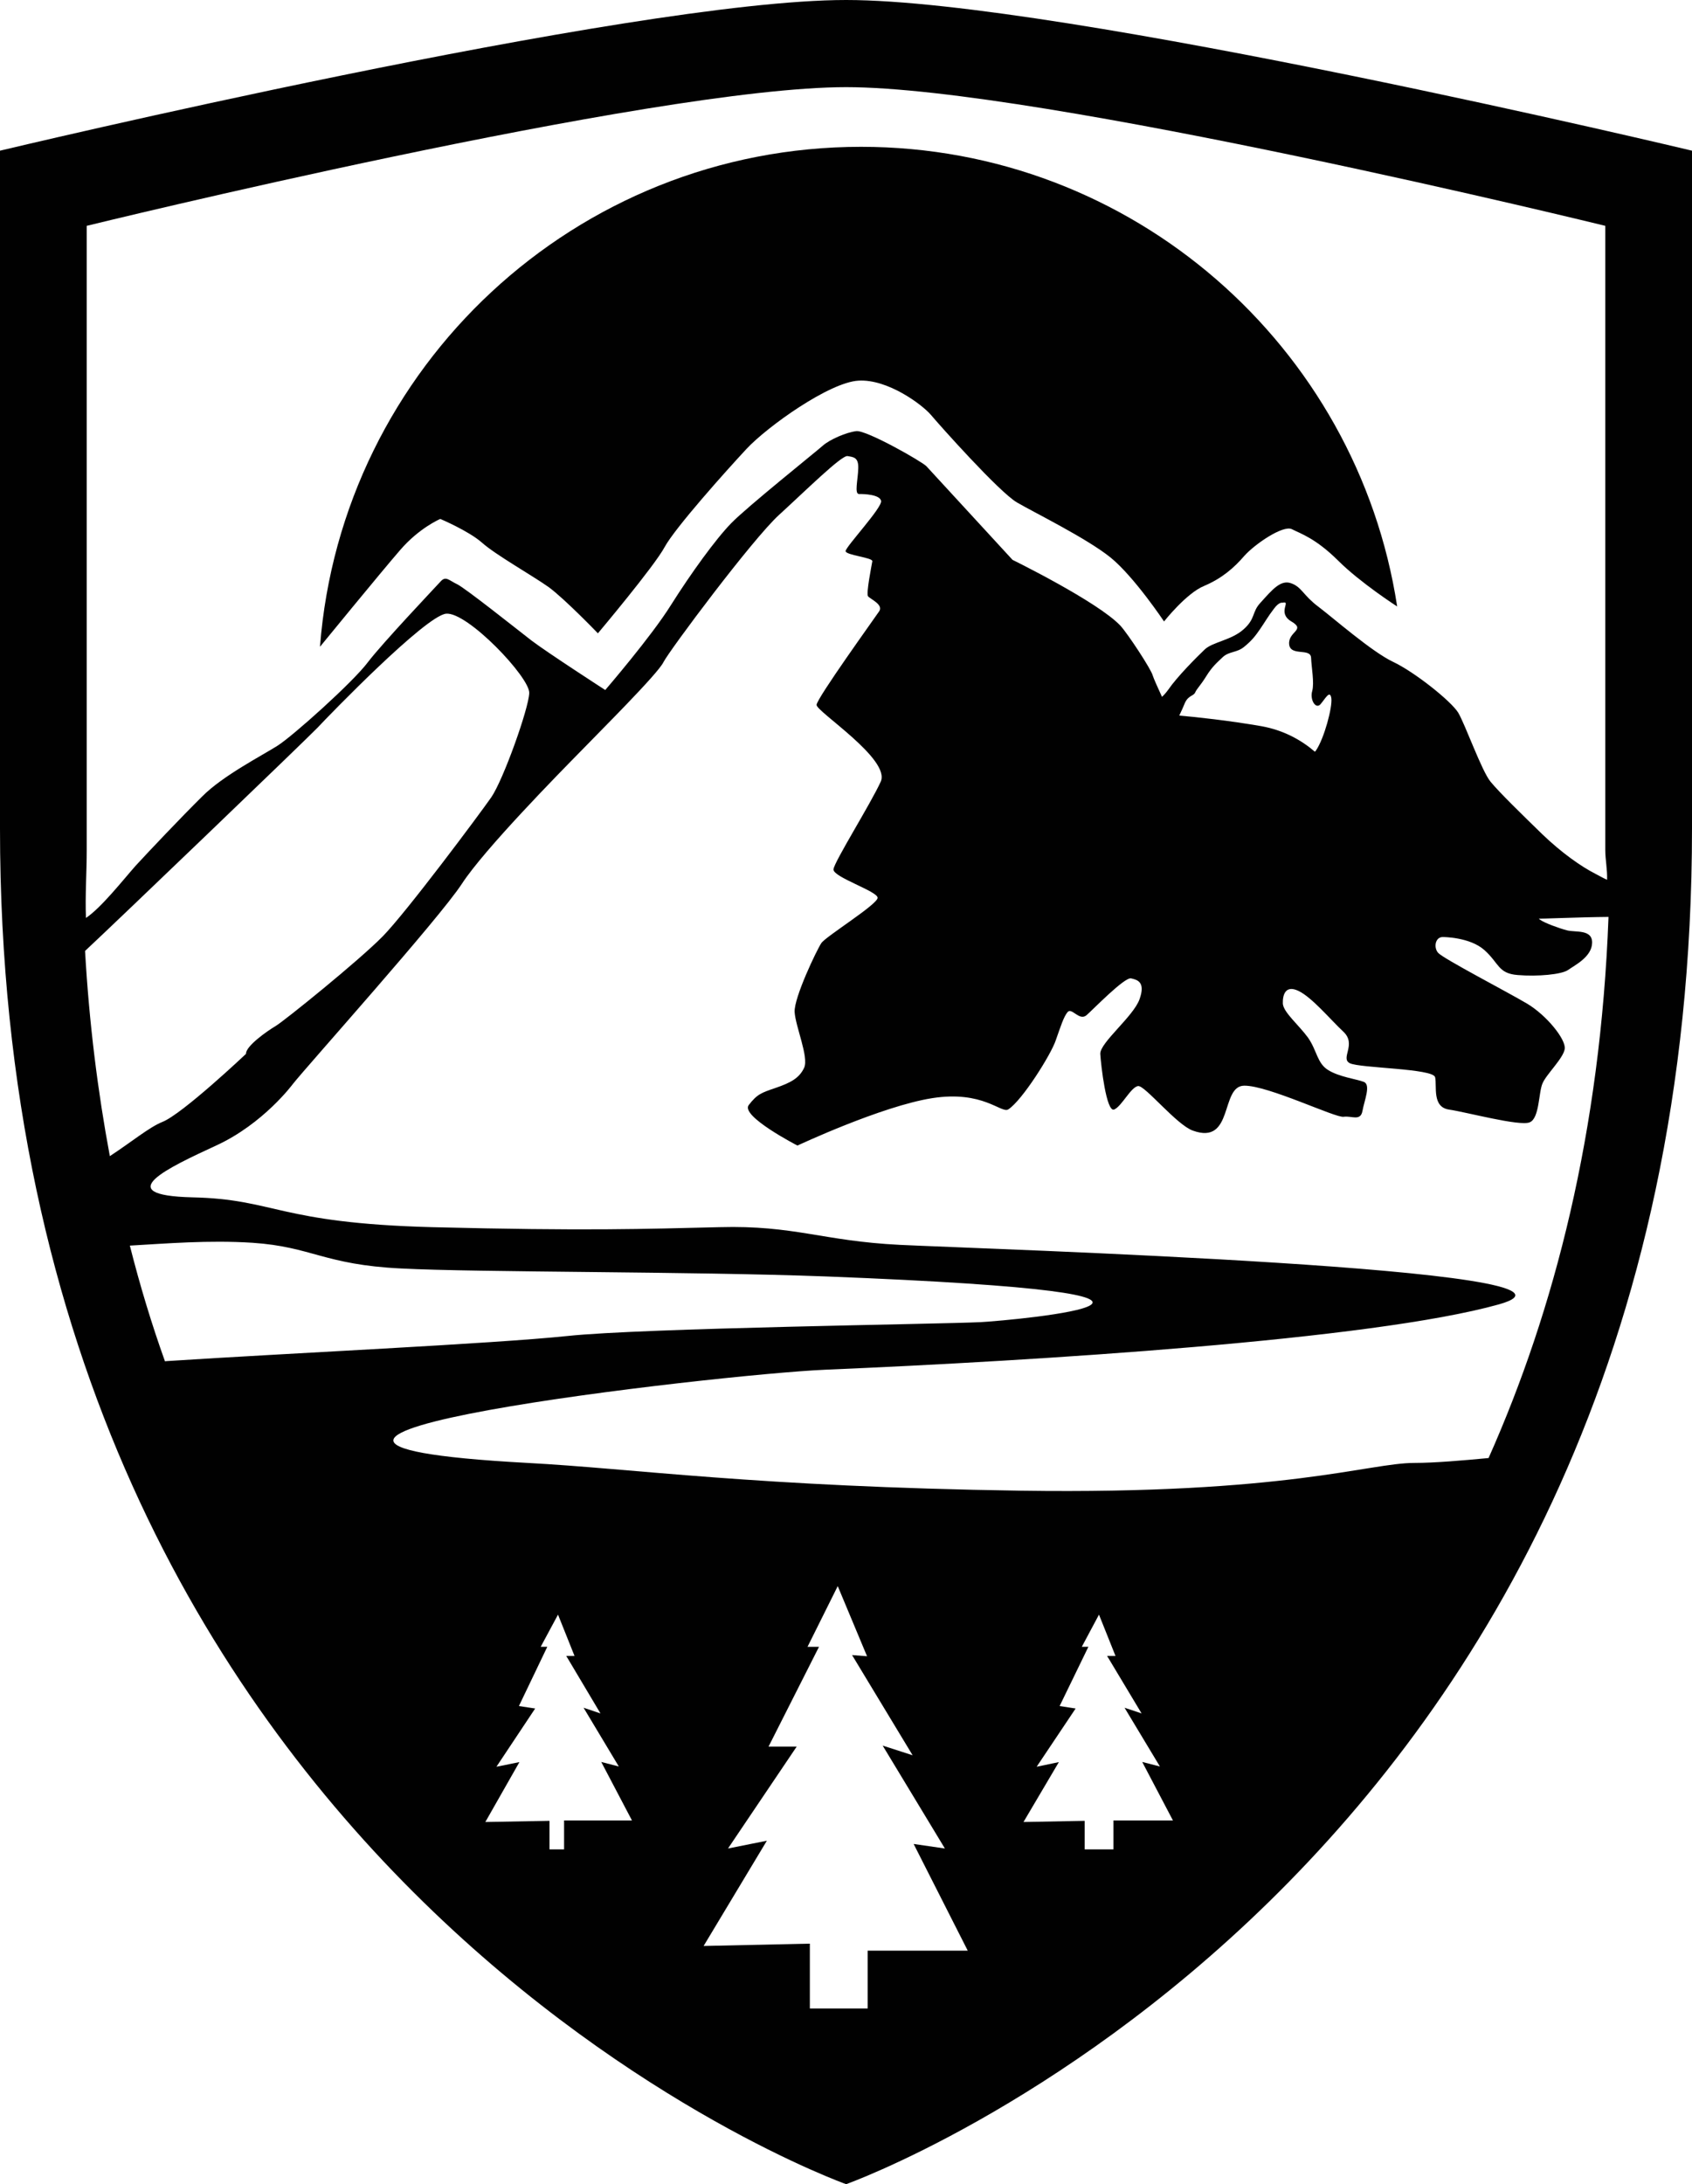 <svg version="1.1" baseProfile="tiny" id="Layer_1" xmlns="http://www.w3.org/2000/svg" xmlns:xlink="http://www.w3.org/1999/xlink"
	 x="0px" y="0px" width="96.073px" height="123.984px" viewBox="0 0 96.073 123.984" xml:space="preserve">
<g>
	<path fill="#010101" d="M18.169,36.713c0,0,3.452-4.222,4.551-5.489C23.813,29.955,25,29.457,25,29.457s1.598,0.674,2.36,1.34
		c0.755,0.683,2.866,1.87,3.804,2.537c0.923,0.681,2.785,2.616,2.785,2.616s3.203-3.804,3.789-4.896
		c0.594-1.091,3.467-4.302,4.647-5.57c1.18-1.267,4.72-3.796,6.369-3.877c1.649-0.095,3.591,1.349,4.097,1.935
		c0.498,0.594,3.877,4.383,4.889,4.977c1.019,0.593,3.965,2.037,5.321,3.13c1.341,1.091,3.034,3.628,3.034,3.628
		s1.268-1.612,2.287-2.023c0.997-0.425,1.678-1.012,2.272-1.701c0.594-0.666,2.191-1.758,2.697-1.516
		c0.506,0.257,1.349,0.519,2.624,1.78c1.261,1.261,3.357,2.609,3.357,2.609C77.068,19.658,64.3,8.334,48.894,8.334
		C32.682,8.334,19.393,20.838,18.169,36.713z"/>
	<path fill="#010101" d="M48.044,0C35.804,0,0,8.553,0,8.553v38.479c0,59.844,48.044,76.951,48.044,76.951
		s48.029-17.107,48.029-76.951V8.553C96.073,8.553,60.277,0,48.044,0z M4.83,53.988c0-0.008,0.007-0.008,0.015-0.023
		C6.64,52.295,17.327,42.034,18.03,41.307c0.689-0.74,6.105-6.324,7.293-6.471c1.202-0.132,4.779,3.628,4.727,4.508
		c-0.029,0.872-1.466,4.91-2.155,5.914c-0.696,0.997-4.808,6.509-6.164,7.894c-1.371,1.393-5.585,4.793-6.076,5.087
		c-0.484,0.285-1.715,1.15-1.686,1.582c0,0-3.613,3.416-4.749,3.864c-0.748,0.3-1.759,1.142-2.983,1.942
		C5.556,61.984,5.065,58.107,4.83,53.988z M9.367,77.273c-0.748-2.088-1.415-4.28-1.994-6.567c2.074-0.117,4.456-0.321,6.963-0.161
		c3.379,0.227,4.053,1.246,8.436,1.459c4.398,0.227,16.381,0.161,24.15,0.453c26.151,1.019,10.906,2.478,8.707,2.595
		c-2.184,0.11-19.13,0.33-23.403,0.784c-4.273,0.447-15.978,0.983-22.721,1.423C9.447,77.265,9.403,77.265,9.367,77.273z
		 M32.029,103.337v1.641h-0.828v-1.62l-3.643,0.066l1.935-3.4l-1.305,0.263l2.199-3.305l-0.923-0.14l1.612-3.364h-0.374l0.982-1.825
		l0.938,2.346h-0.469l1.942,3.262l-0.96-0.323l2.001,3.335l-0.997-0.257l1.744,3.32H32.029z M49.268,110.731v3.277h-3.284v-3.679
		l-6.032,0.132l3.591-5.974l-2.206,0.44l3.899-5.782h-1.598l2.866-5.666h-0.652l1.715-3.445l1.664,3.981l-0.85-0.066l3.438,5.687
		l-1.701-0.549l3.533,5.841l-1.774-0.257l3.071,6.055h-5.68V110.731z M63.223,103.337v1.641h-1.634v-1.62l-3.474,0.066l2.008-3.4
		l-1.261,0.263l2.213-3.305l-0.909-0.14l1.634-3.364h-0.374l0.975-1.825l0.938,2.346h-0.476l1.957,3.262l-0.968-0.323l2.008,3.335
		l-1.004-0.257l1.744,3.32H63.223z M84.522,82.764c-1.451,0.138-3.078,0.278-4.222,0.278c-2.58,0-7.242,1.795-22.325,1.576
		c-15.076-0.227-22.054-1.261-28.013-1.576c-22.296-1.21,10.789-5.027,16.894-5.291c11.961-0.506,31.055-1.693,38.252-3.709
		c7.205-2.023-29.633-3.158-34.023-3.379c-4.39-0.219-5.966-1.121-10.239-1.004c-4.273,0.102-7.535,0.221-16.315,0
		c-8.781-0.234-8.89-1.59-13.618-1.693c-4.727-0.117-1.341-1.693,1.356-2.939c2.697-1.238,4.361-3.496,4.361-3.496
		c0.799-1.012,8.311-9.389,9.594-11.36c1.283-1.972,5.578-6.333,6.721-7.498c1.143-1.181,4.412-4.428,4.727-5.087
		c0.33-0.653,5.072-7.007,6.567-8.362c1.488-1.357,3.547-3.394,3.885-3.335c0.33,0.059,0.63,0.059,0.608,0.696
		c-0.015,0.645-0.235,1.465,0.051,1.459c0.278-0.008,1.173,0.029,1.246,0.387c0.088,0.366-2.015,2.61-2.015,2.852
		c0,0.234,1.561,0.366,1.517,0.578c-0.037,0.221-0.366,1.855-0.242,1.987c0.117,0.153,0.879,0.468,0.638,0.842
		c-0.249,0.374-3.547,4.947-3.562,5.321c-0.015,0.381,4.222,3.086,3.643,4.361c-0.586,1.283-2.646,4.553-2.683,4.977
		c-0.029,0.44,2.499,1.238,2.507,1.612c0.007,0.374-2.939,2.192-3.196,2.573c-0.257,0.381-1.554,3.092-1.517,3.906
		c0.044,0.814,0.814,2.565,0.542,3.167c-0.271,0.593-0.777,0.857-1.612,1.144c-0.836,0.285-1.056,0.359-1.539,0.982
		c-0.462,0.63,2.77,2.294,2.77,2.294s4.764-2.235,7.645-2.69c2.895-0.455,3.921,0.88,4.324,0.638
		c0.784-0.498,2.433-3.122,2.697-3.921c0.286-0.806,0.447-1.334,0.674-1.606c0.242-0.278,0.667,0.543,1.085,0.17
		c0.41-0.366,2.14-2.148,2.514-2.082c0.366,0.081,0.835,0.206,0.484,1.187c-0.352,0.982-2.25,2.463-2.228,3.1
		c0.037,0.645,0.344,3.32,0.784,3.16c0.432-0.176,0.96-1.297,1.371-1.334c0.396-0.021,2.184,2.207,3.1,2.529
		c2.338,0.85,1.547-2.529,2.91-2.55c1.356-0.023,5.219,1.854,5.658,1.765c0.447-0.066,0.953,0.272,1.063-0.329
		c0.103-0.587,0.491-1.482,0.081-1.65c-0.411-0.161-1.4-0.279-2.03-0.674c-0.63-0.389-0.63-1.108-1.143-1.84
		c-0.528-0.725-1.4-1.437-1.429-1.935c-0.015-0.491,0.146-1.078,0.901-0.711c0.762,0.374,1.766,1.584,2.536,2.31
		c0.77,0.718-0.191,1.509,0.366,1.788c0.564,0.285,4.742,0.293,4.845,0.799c0.11,0.513-0.183,1.686,0.784,1.833
		c0.975,0.14,4.009,0.961,4.581,0.725c0.564-0.219,0.506-1.714,0.733-2.213c0.213-0.513,1.18-1.415,1.261-1.957
		c0.073-0.534-1.011-1.891-2.133-2.565c-1.107-0.659-4.771-2.558-5.057-2.888c-0.271-0.308-0.161-0.923,0.293-0.895
		c0,0,1.51,0,2.338,0.742c0.836,0.748,0.77,1.325,1.884,1.414c1.129,0.095,2.514-0.03,2.873-0.293
		c0.359-0.257,1.341-0.734,1.356-1.533c0.022-0.791-0.96-0.585-1.422-0.71c-0.484-0.125-1.261-0.419-1.495-0.579
		c-0.029-0.023-0.066-0.045-0.11-0.089c0.037,0.023,2.243-0.081,3.958-0.095C90.877,64.22,88.267,74.356,84.522,82.764z
		 M73.323,35.276c0.843,0.491-0.176,0.564-0.125,1.282c0.051,0.719,1.209,0.206,1.246,0.77c0.022,0.564,0.19,1.414,0.066,1.891
		c-0.147,0.491,0.191,1.055,0.462,0.763c0.264-0.294,0.542-0.859,0.623-0.345c0.066,0.506-0.403,2.273-0.872,2.962
		c-0.022,0.021-0.029,0.044-0.059,0.074c-0.77-0.66-1.774-1.225-3.042-1.452c-1.81-0.315-3.76-0.528-4.662-0.602
		c0.117-0.249,0.242-0.519,0.323-0.725c0.205-0.44,0.498-0.374,0.586-0.6c0.103-0.221,0.286-0.368,0.623-0.91
		c0.337-0.542,0.586-0.748,0.945-1.091c0.367-0.33,0.799-0.236,1.209-0.579c0.418-0.338,0.63-0.608,0.887-0.982
		c0.257-0.368,0.491-0.778,0.799-1.174c0.301-0.41,0.484-0.344,0.484-0.344C73.359,34.081,72.48,34.77,73.323,35.276z
		 M91.148,48.227c0,0.579,0.125,1.136,0.103,1.714c-0.249-0.11-0.44-0.227-0.682-0.351c-0.777-0.396-1.884-1.165-3.005-2.243
		c-1.107-1.078-2.441-2.375-2.932-2.977c-0.498-0.6-1.437-3.247-1.832-3.913c-0.403-0.659-2.485-2.316-3.701-2.888
		c-1.209-0.572-3.386-2.484-4.251-3.137c-0.865-0.651-0.924-1.099-1.525-1.319c-0.601-0.227-1.077,0.353-1.759,1.108
		c-0.491,0.527-0.264,0.893-0.953,1.503c-0.682,0.615-1.759,0.718-2.206,1.142c-0.447,0.426-1.561,1.54-2.074,2.288
		c-0.11,0.153-0.234,0.293-0.352,0.402c-0.234-0.506-0.476-1.048-0.528-1.216c-0.081-0.338-1.393-2.339-1.832-2.822
		c-1.283-1.363-6.127-3.738-6.127-3.738s-4.625-5.029-4.889-5.314c-0.271-0.279-3.408-2.059-3.98-1.993
		c-0.572,0.066-1.524,0.483-1.906,0.827c-0.388,0.345-4.288,3.467-5.182,4.383c-0.894,0.91-2.309,2.873-3.438,4.662
		c-1.114,1.788-3.731,4.823-3.731,4.823s-3.269-2.112-4.185-2.807c-0.909-0.704-3.753-2.969-4.222-3.196
		c-0.476-0.228-0.645-0.485-0.938-0.162c-0.286,0.315-3.284,3.475-4.134,4.589c-0.843,1.129-4.258,4.185-5.123,4.734
		c-0.858,0.549-3.1,1.693-4.28,2.881c-1.195,1.18-3.027,3.115-3.782,3.936C7,49.934,5.746,51.533,4.881,52.105
		c-0.051-1.276,0.044-2.565,0.044-3.877V12.819c0,0,32.117-7.872,43.119-7.872c10.987,0,43.104,7.872,43.104,7.872V48.227z"/>
</g>
</svg>
